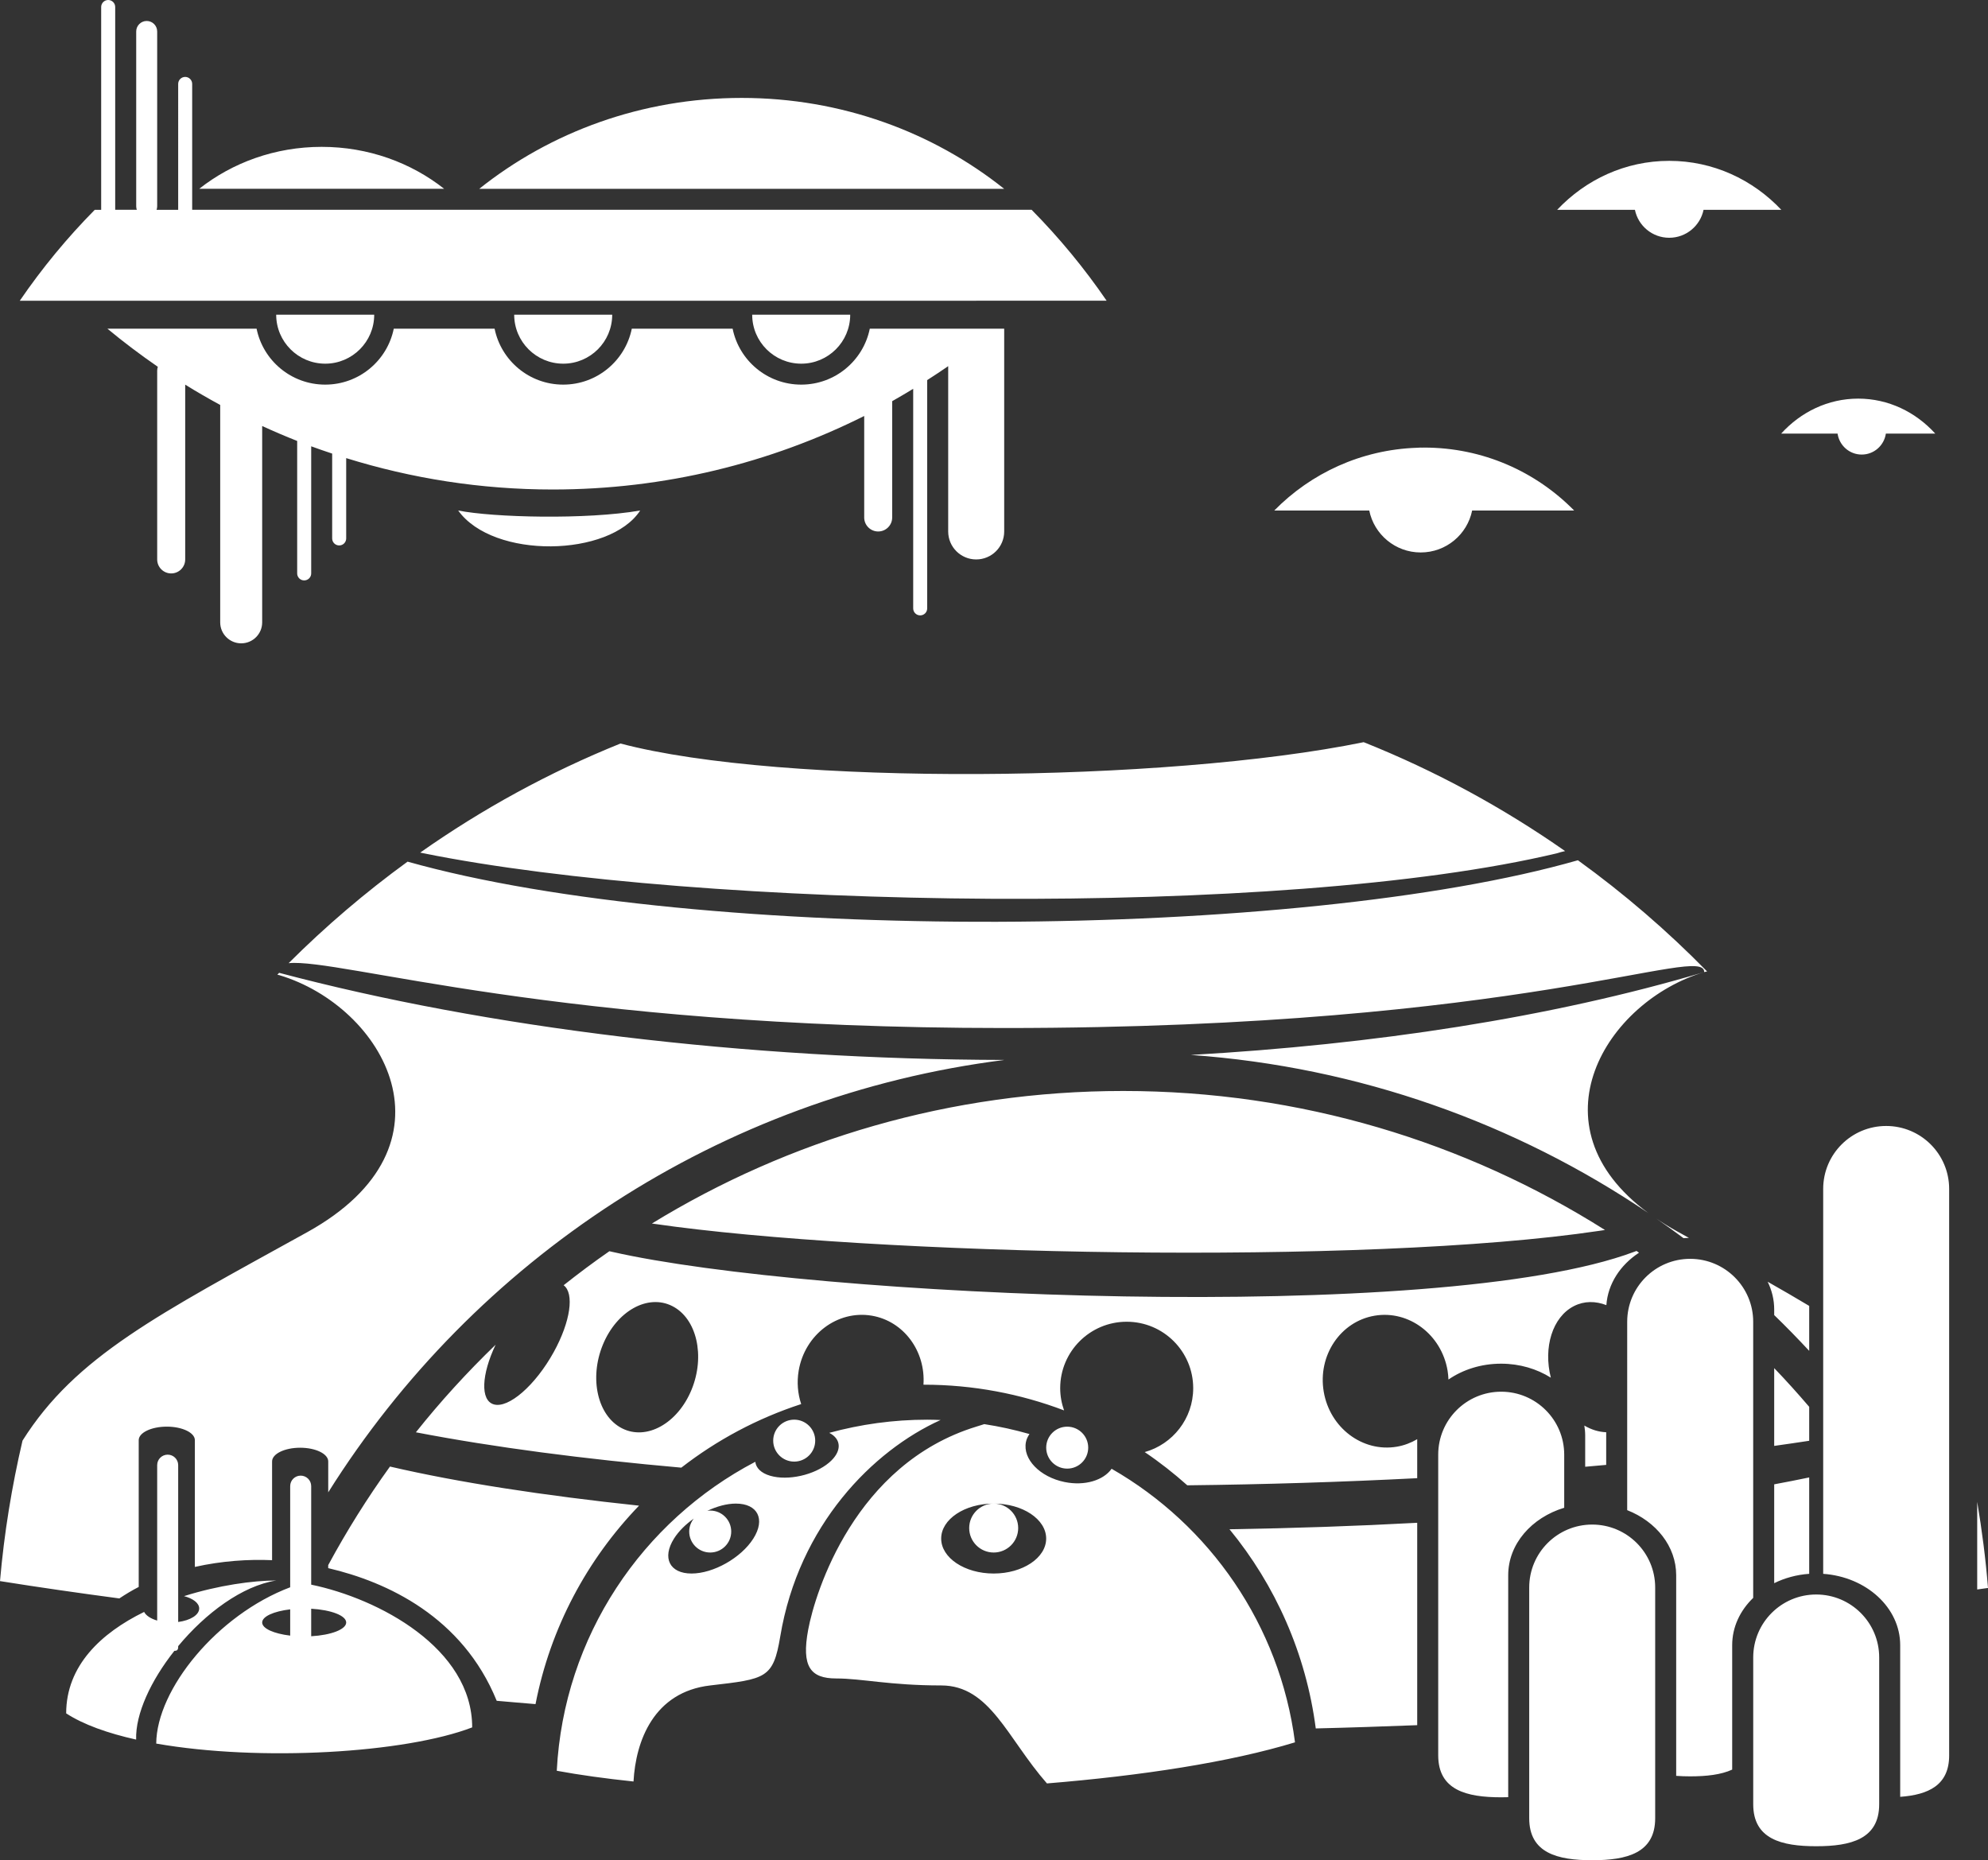 <?xml version="1.0" encoding="iso-8859-1"?>
<!-- Generator: Adobe Illustrator 16.0.0, SVG Export Plug-In . SVG Version: 6.00 Build 0)  -->
<!DOCTYPE svg PUBLIC "-//W3C//DTD SVG 1.1//EN" "http://www.w3.org/Graphics/SVG/1.1/DTD/svg11.dtd">
<svg version="1.1" id="Layer_1" xmlns="http://www.w3.org/2000/svg" xmlns:xlink="http://www.w3.org/1999/xlink" x="0px" y="0px"
	 width="67.199px" height="62.88px" viewBox="0 0 67.199 62.88" style="enable-background:new 0 0 67.199 62.88;"
	 xml:space="preserve">
<rect x="0" y="0" width="67.199" height="62.88" fill="#333333" stroke="none"/>
<path style="fill-rule:evenodd;clip-rule:evenodd;fill:#FFFFFF;" d="M66.834,53.727v-2.961c0.161,0.958,0.287,1.927,0.365,2.91
	C67.079,53.693,66.957,53.71,66.834,53.727z M64.231,60.736v-5.127c0-1.269-1.146-2.308-2.603-2.411V40.187
	c0-1.175,0.953-2.127,2.129-2.127s2.129,0.952,2.129,2.127v19.147C65.888,60.346,65.18,60.667,64.231,60.736z M62.93,15.365
	c-0.417,0-0.758-0.309-0.816-0.709h-1.906c0.662-0.729,1.583-1.182,2.604-1.182c1.02,0,1.942,0.453,2.604,1.182h-1.669
	C63.688,15.057,63.347,15.365,62.93,15.365z M56.423,8.037c-0.572,0-1.049-0.406-1.159-0.945h-2.628
	c0.963-1.021,2.304-1.655,3.788-1.655s2.825,0.634,3.788,1.655h-2.628C57.473,7.631,56.996,8.037,56.423,8.037z M49.762,17.256
	c-0.165,0.81-0.88,1.418-1.739,1.418c-0.858,0-1.575-0.609-1.739-1.418h-3.21c1.236-1.259,2.938-2.058,4.827-2.121
	c0.041-0.003,0.081-0.006,0.122-0.006c0.014,0,0.027,0.002,0.04,0.002c0.026,0,0.052-0.002,0.079-0.002
	c1.985,0,3.779,0.815,5.067,2.127H49.762z M32.998,10.165h-2.129h-30.2C1.421,9.065,2.27,8.037,3.203,7.092H3.42V0.236
	C3.42,0.106,3.526,0,3.657,0c0.131,0,0.237,0.106,0.237,0.236v6.855h0.731C4.612,7.055,4.604,7.015,4.604,6.974v-5.91
	c0-0.196,0.159-0.355,0.355-0.355c0.196,0,0.354,0.159,0.354,0.355v5.91c0,0.042-0.008,0.081-0.021,0.118h0.731V2.836
	c0-0.13,0.106-0.236,0.237-0.236c0.13,0,0.236,0.106,0.236,0.236v4.255h28.375c0.933,0.945,1.782,1.974,2.535,3.073h-2.516H32.998z
	 M25.071,3.31c3.375,0,6.466,1.155,8.872,3.073H16.199C18.604,4.464,21.697,3.31,25.071,3.31z M10.874,4.964
	c1.574,0,3.018,0.533,4.14,1.418h-8.28C7.856,5.497,9.299,4.964,10.874,4.964z M10.381,41.652c5.306-2.936,2.594-7.634-0.943-8.691
	c-0.02-0.006-0.042-0.008-0.063-0.014c0.021-0.021,0.04-0.043,0.06-0.064c7.033,1.866,15.758,2.925,24.517,2.945
	c-9.638,1.217-17.923,6.759-22.857,14.616v-1.045c0-0.256-0.425-0.463-0.949-0.463c-0.524,0-0.949,0.207-0.949,0.463v3.338
	c-0.791-0.035-1.699,0.023-2.61,0.228v-4.285c0-0.252-0.425-0.457-0.949-0.457c-0.524,0-0.949,0.205-0.949,0.457v4.962
	c-0.225,0.115-0.443,0.246-0.655,0.388C2.671,53.849,1.324,53.655,0,53.444c0.14-1.619,0.4-3.203,0.761-4.748
	C2.56,45.84,5.347,44.438,10.381,41.652z M4.872,54.486c0.063,0.125,0.225,0.229,0.441,0.292v-5.254
	c0-0.196,0.159-0.354,0.355-0.354c0.196,0,0.355,0.159,0.355,0.354v5.302c0.408-0.053,0.71-0.236,0.71-0.457
	c0-0.182-0.209-0.338-0.512-0.417c1.163-0.367,2.331-0.528,3.115-0.528c-1.15,0.181-2.39,1.106-3.313,2.218v0.027
	c0,0.11-0.051,0.133-0.129,0.133c-0.792,1.001-1.32,2.129-1.292,2.999c-0.96-0.214-1.783-0.507-2.365-0.886
	C2.237,56.304,3.417,55.198,4.872,54.486z M9.809,53.653v-3.42c0-0.196,0.159-0.354,0.355-0.354c0.196,0,0.355,0.159,0.355,0.354
	v3.331c2.277,0.47,5.442,2.146,5.442,4.825c-2.267,0.871-7.168,1.163-10.68,0.547C5.292,57.102,7.344,54.583,9.809,53.653z
	 M10.519,55.308c0.67-0.038,1.183-0.231,1.183-0.465c0-0.234-0.513-0.427-1.183-0.465V55.308z M9.809,55.287v-0.888
	c-0.55,0.065-0.947,0.238-0.947,0.444S9.259,55.221,9.809,55.287z M11.094,52.904c0.625-1.157,1.323-2.271,2.088-3.332
	c2.32,0.54,5.201,0.981,8.419,1.322c-1.754,1.818-2.998,4.13-3.499,6.708c-0.437-0.038-0.878-0.072-1.313-0.112
	c0-0.001,0-0.001,0-0.002c-1.154-2.831-3.697-4.017-5.695-4.482V52.904z M25.531,49.411c0.023,0.206,0.192,0.382,0.505,0.473
	c0.601,0.175,1.492-0.024,1.99-0.446c0.439-0.372,0.425-0.791,0.005-1.005c1.055-0.288,2.164-0.445,3.311-0.445
	c0.151,0,0.302,0.005,0.452,0.011c-2.282,1.03-4.792,3.547-5.42,7.317c-0.237,1.418-0.479,1.437-2.366,1.655
	c-1.91,0.22-2.519,1.875-2.594,3.247c-0.952-0.1-1.826-0.221-2.594-0.363C19.055,55.31,21.715,51.408,25.531,49.411z M23.375,53.188
	c0.741,0,1.676-0.529,2.09-1.182s0.149-1.182-0.591-1.182c-0.307,0-0.645,0.094-0.967,0.246c0.033-0.004,0.065-0.01,0.1-0.01
	c0.392,0,0.71,0.317,0.71,0.709s-0.318,0.709-0.71,0.709c-0.392,0-0.71-0.317-0.71-0.709c0-0.166,0.059-0.316,0.154-0.437
	c-0.272,0.191-0.508,0.422-0.667,0.673C22.37,52.659,22.635,53.188,23.375,53.188z M32.998,48.224
	c0.096-0.029,0.186-0.058,0.273-0.086c0.521,0.08,1.03,0.193,1.527,0.335c-0.055,0.083-0.1,0.171-0.119,0.27
	c-0.115,0.576,0.47,1.182,1.306,1.352c0.683,0.14,1.316-0.058,1.59-0.448c3.321,1.905,5.686,5.285,6.199,9.247
	c-2.197,0.671-5.179,1.127-8.385,1.389c-1.342-1.53-1.924-3.312-3.574-3.312c-1.742,0-2.682-0.236-3.549-0.236
	s-1.183-0.394-0.946-1.655C27.556,53.818,28.896,49.484,32.998,48.224z M33.589,53.188c0.98,0,1.774-0.529,1.774-1.182
	s-0.794-1.182-1.774-1.182s-1.775,0.529-1.775,1.182S32.609,53.188,33.589,53.188z M34.417,51.651c0,0.457-0.371,0.827-0.828,0.827
	s-0.828-0.37-0.828-0.827s0.371-0.827,0.828-0.827S34.417,51.194,34.417,51.651z M41.56,51.692c2.154-0.035,4.283-0.107,6.345-0.219
	v6.841c-1.142,0.044-2.285,0.083-3.429,0.11C44.146,55.889,43.107,53.575,41.56,51.692z M36.784,48.933
	c0,0.392-0.318,0.709-0.71,0.709s-0.71-0.317-0.71-0.709c0-0.392,0.318-0.709,0.71-0.709S36.784,48.541,36.784,48.933z
	 M27.556,48.696c0,0.392-0.318,0.709-0.71,0.709s-0.71-0.317-0.71-0.709c0-0.392,0.318-0.709,0.71-0.709
	S27.556,48.305,27.556,48.696z M46.465,44.473c-1.157,0.196-1.927,1.346-1.72,2.568c0.207,1.223,1.313,2.056,2.47,1.86
	c0.25-0.042,0.481-0.132,0.69-0.254v1.318c-2.54,0.13-5.15,0.212-7.772,0.241c-0.454-0.405-0.933-0.782-1.439-1.123
	c0.945-0.265,1.639-1.131,1.639-2.16c0-1.24-1.006-2.246-2.248-2.246c-1.241,0-2.248,1.005-2.248,2.246
	c0,0.264,0.048,0.516,0.131,0.751c-1.475-0.56-3.074-0.869-4.746-0.869c-0.002,0-0.005,0-0.007,0
	c0.078-1.132-0.666-2.15-1.748-2.333c-1.157-0.195-2.263,0.638-2.47,1.86c-0.066,0.394-0.031,0.779,0.085,1.128
	c-1.481,0.482-2.849,1.215-4.052,2.149c-3.286-0.291-6.333-0.687-8.972-1.195c0.832-1.046,1.735-2.033,2.695-2.96
	c-0.479,1.006-0.521,1.877-0.066,2.015c0.5,0.151,1.41-0.641,2.032-1.769c0.569-1.033,0.699-1.987,0.333-2.257
	c0.504-0.398,1.018-0.784,1.547-1.15c0.031,0.007,0.062,0.014,0.092,0.021c6.744,1.537,27.921,2.482,34.546,0
	c0.027-0.01,0.054-0.02,0.082-0.03c0.028,0.02,0.056,0.041,0.083,0.06c-0.632,0.415-1.052,1.05-1.103,1.772
	c-0.365-0.142-0.749-0.144-1.094,0.031c-0.731,0.371-1.042,1.4-0.783,2.421c-0.471-0.296-1.051-0.473-1.681-0.473
	c-0.674,0-1.293,0.201-1.78,0.536c-0.004-0.099-0.012-0.199-0.029-0.299C48.728,45.11,47.622,44.277,46.465,44.473z M22.725,44.148
	c-0.828-0.42-1.878,0.165-2.347,1.306c-0.469,1.142-0.178,2.407,0.65,2.827s1.879-0.165,2.348-1.306
	C23.844,45.833,23.553,44.568,22.725,44.148z M50.744,47.042c1.176,0,2.13,0.953,2.13,2.128v1.795
	c-1.103,0.333-1.893,1.227-1.893,2.28v7.503c-0.078,0.002-0.157,0.004-0.237,0.004c-1.176,0-2.129-0.243-2.129-1.418V49.169
	C48.615,47.994,49.568,47.042,50.744,47.042z M53.583,48.517c0-0.112-0.012-0.222-0.029-0.331c0.237,0.14,0.489,0.218,0.739,0.226
	v1.104c-0.236,0.021-0.471,0.043-0.71,0.063V48.517z M53.82,51.533c1.176,0,2.129,0.953,2.129,2.127v7.801
	c0,1.175-0.953,1.418-2.129,1.418s-2.129-0.243-2.129-1.418v-7.801C51.691,52.486,52.644,51.533,53.82,51.533z M56.906,41.851
	c-0.303-0.226-0.608-0.447-0.919-0.662c0.21,0.142,0.43,0.281,0.673,0.416c0.147,0.082,0.287,0.158,0.43,0.238
	C57.028,41.844,56.967,41.847,56.906,41.851z M54.057,41.605c-7.927,1.182-24.608,0.827-31.943-0.237
	c-0.027-0.004-0.051-0.007-0.078-0.011c4.638-2.841,10.093-4.48,15.932-4.48c5.987,0,11.571,1.723,16.284,4.699
	C54.184,41.585,54.125,41.595,54.057,41.605z M57.704,32.837c-0.032,0.008-0.066,0.012-0.098,0.021
	c0-0.973-6.034,1.891-23.662,1.891c-15.174,0-22.453-2.364-24.188-2.192c1.248-1.246,2.593-2.393,4.021-3.432
	c9.885,2.784,30.149,2.653,39.56-0.047C54.899,30.207,56.36,31.464,57.704,32.837z M55.714,41
	c-4.473-3.023-9.759-4.935-15.462-5.341c6.168-0.351,12.152-1.254,17.354-2.801C54.29,33.852,51.699,38.043,55.714,41z
	 M52.904,28.768c-0.102,0.023-0.194,0.047-0.267,0.072c-9.259,2.217-28.986,1.891-38.333,0c-0.034-0.007-0.066-0.014-0.1-0.021
	c2.094-1.474,4.362-2.716,6.77-3.687c5.458,1.445,18.445,1.321,25.122-0.045C48.517,26.054,50.798,27.295,52.904,28.768z
	 M21.64,17.256c-1.025,1.576-4.969,1.655-6.152,0C16.671,17.493,19.826,17.572,21.64,17.256z M9.336,10.638h3.313
	c0,0.914-0.742,1.655-1.656,1.655C10.077,12.292,9.336,11.551,9.336,10.638z M17.381,10.638h3.313c0,0.914-0.741,1.655-1.656,1.655
	C18.123,12.292,17.381,11.551,17.381,10.638z M25.426,10.638h3.313c0,0.914-0.742,1.655-1.656,1.655
	C26.167,12.292,25.426,11.551,25.426,10.638z M29.401,11.11h1.467h3.076v6.855c0,0.522-0.424,0.945-0.947,0.945
	c-0.522,0-0.946-0.423-0.946-0.945v-5.588c-0.234,0.161-0.47,0.318-0.71,0.471v7.717c0,0.131-0.106,0.236-0.236,0.236
	c-0.131,0-0.237-0.105-0.237-0.236v-7.423c-0.235,0.142-0.47,0.284-0.71,0.418v3.932c0,0.261-0.212,0.473-0.473,0.473
	s-0.473-0.212-0.473-0.473v-3.431c-3.169,1.587-6.743,2.485-10.53,2.485c-2.432,0-4.774-0.375-6.98-1.061v2.716
	c0,0.13-0.106,0.236-0.237,0.236s-0.237-0.106-0.237-0.236v-2.869c-0.237-0.08-0.475-0.159-0.709-0.246v4.297
	c0,0.13-0.106,0.236-0.237,0.236s-0.237-0.105-0.237-0.236v-4.478c-0.399-0.158-0.794-0.326-1.183-0.505v6.637
	c0,0.392-0.317,0.709-0.709,0.709s-0.71-0.317-0.71-0.709v-7.349c-0.401-0.218-0.796-0.445-1.183-0.686v5.908
	c0,0.261-0.212,0.473-0.473,0.473c-0.262,0-0.474-0.212-0.474-0.473v-6.382c0-0.046,0.009-0.089,0.021-0.13
	c-0.587-0.405-1.156-0.833-1.704-1.288h5.043c0.219,1.079,1.174,1.891,2.319,1.891c1.145,0,2.099-0.812,2.318-1.891h3.408
	c0.22,1.079,1.174,1.891,2.319,1.891s2.1-0.812,2.319-1.891h3.408c0.219,1.079,1.174,1.891,2.319,1.891
	C28.227,13.001,29.182,12.189,29.401,11.11z M55.003,44.678c0-1.175,0.953-2.127,2.129-2.127s2.13,0.953,2.13,2.127v9.333
	c-0.441,0.426-0.71,0.984-0.71,1.598v4.207c-0.377,0.174-0.874,0.228-1.42,0.228c-0.163,0-0.321-0.005-0.473-0.017v-6.782
	c0-0.977-0.68-1.816-1.656-2.199V44.678z M61.155,53.198c-0.429,0.03-0.83,0.142-1.183,0.316v-3.341
	c0.406-0.075,0.799-0.153,1.183-0.233V53.198z M59.972,44.262c0-0.332-0.079-0.648-0.221-0.937c0.498,0.282,0.962,0.552,1.404,0.817
	v1.519c-0.385-0.413-0.777-0.817-1.183-1.209V44.262z M61.155,48.701c-0.388,0.059-0.781,0.117-1.183,0.173v-2.629
	c0.408,0.423,0.8,0.861,1.183,1.308V48.701z M61.392,53.897c1.176,0,2.129,0.953,2.129,2.127v4.964c0,1.175-0.953,1.418-2.129,1.418
	s-2.129-0.243-2.129-1.418v-4.964C59.263,54.85,60.216,53.897,61.392,53.897z"/>
</svg>
